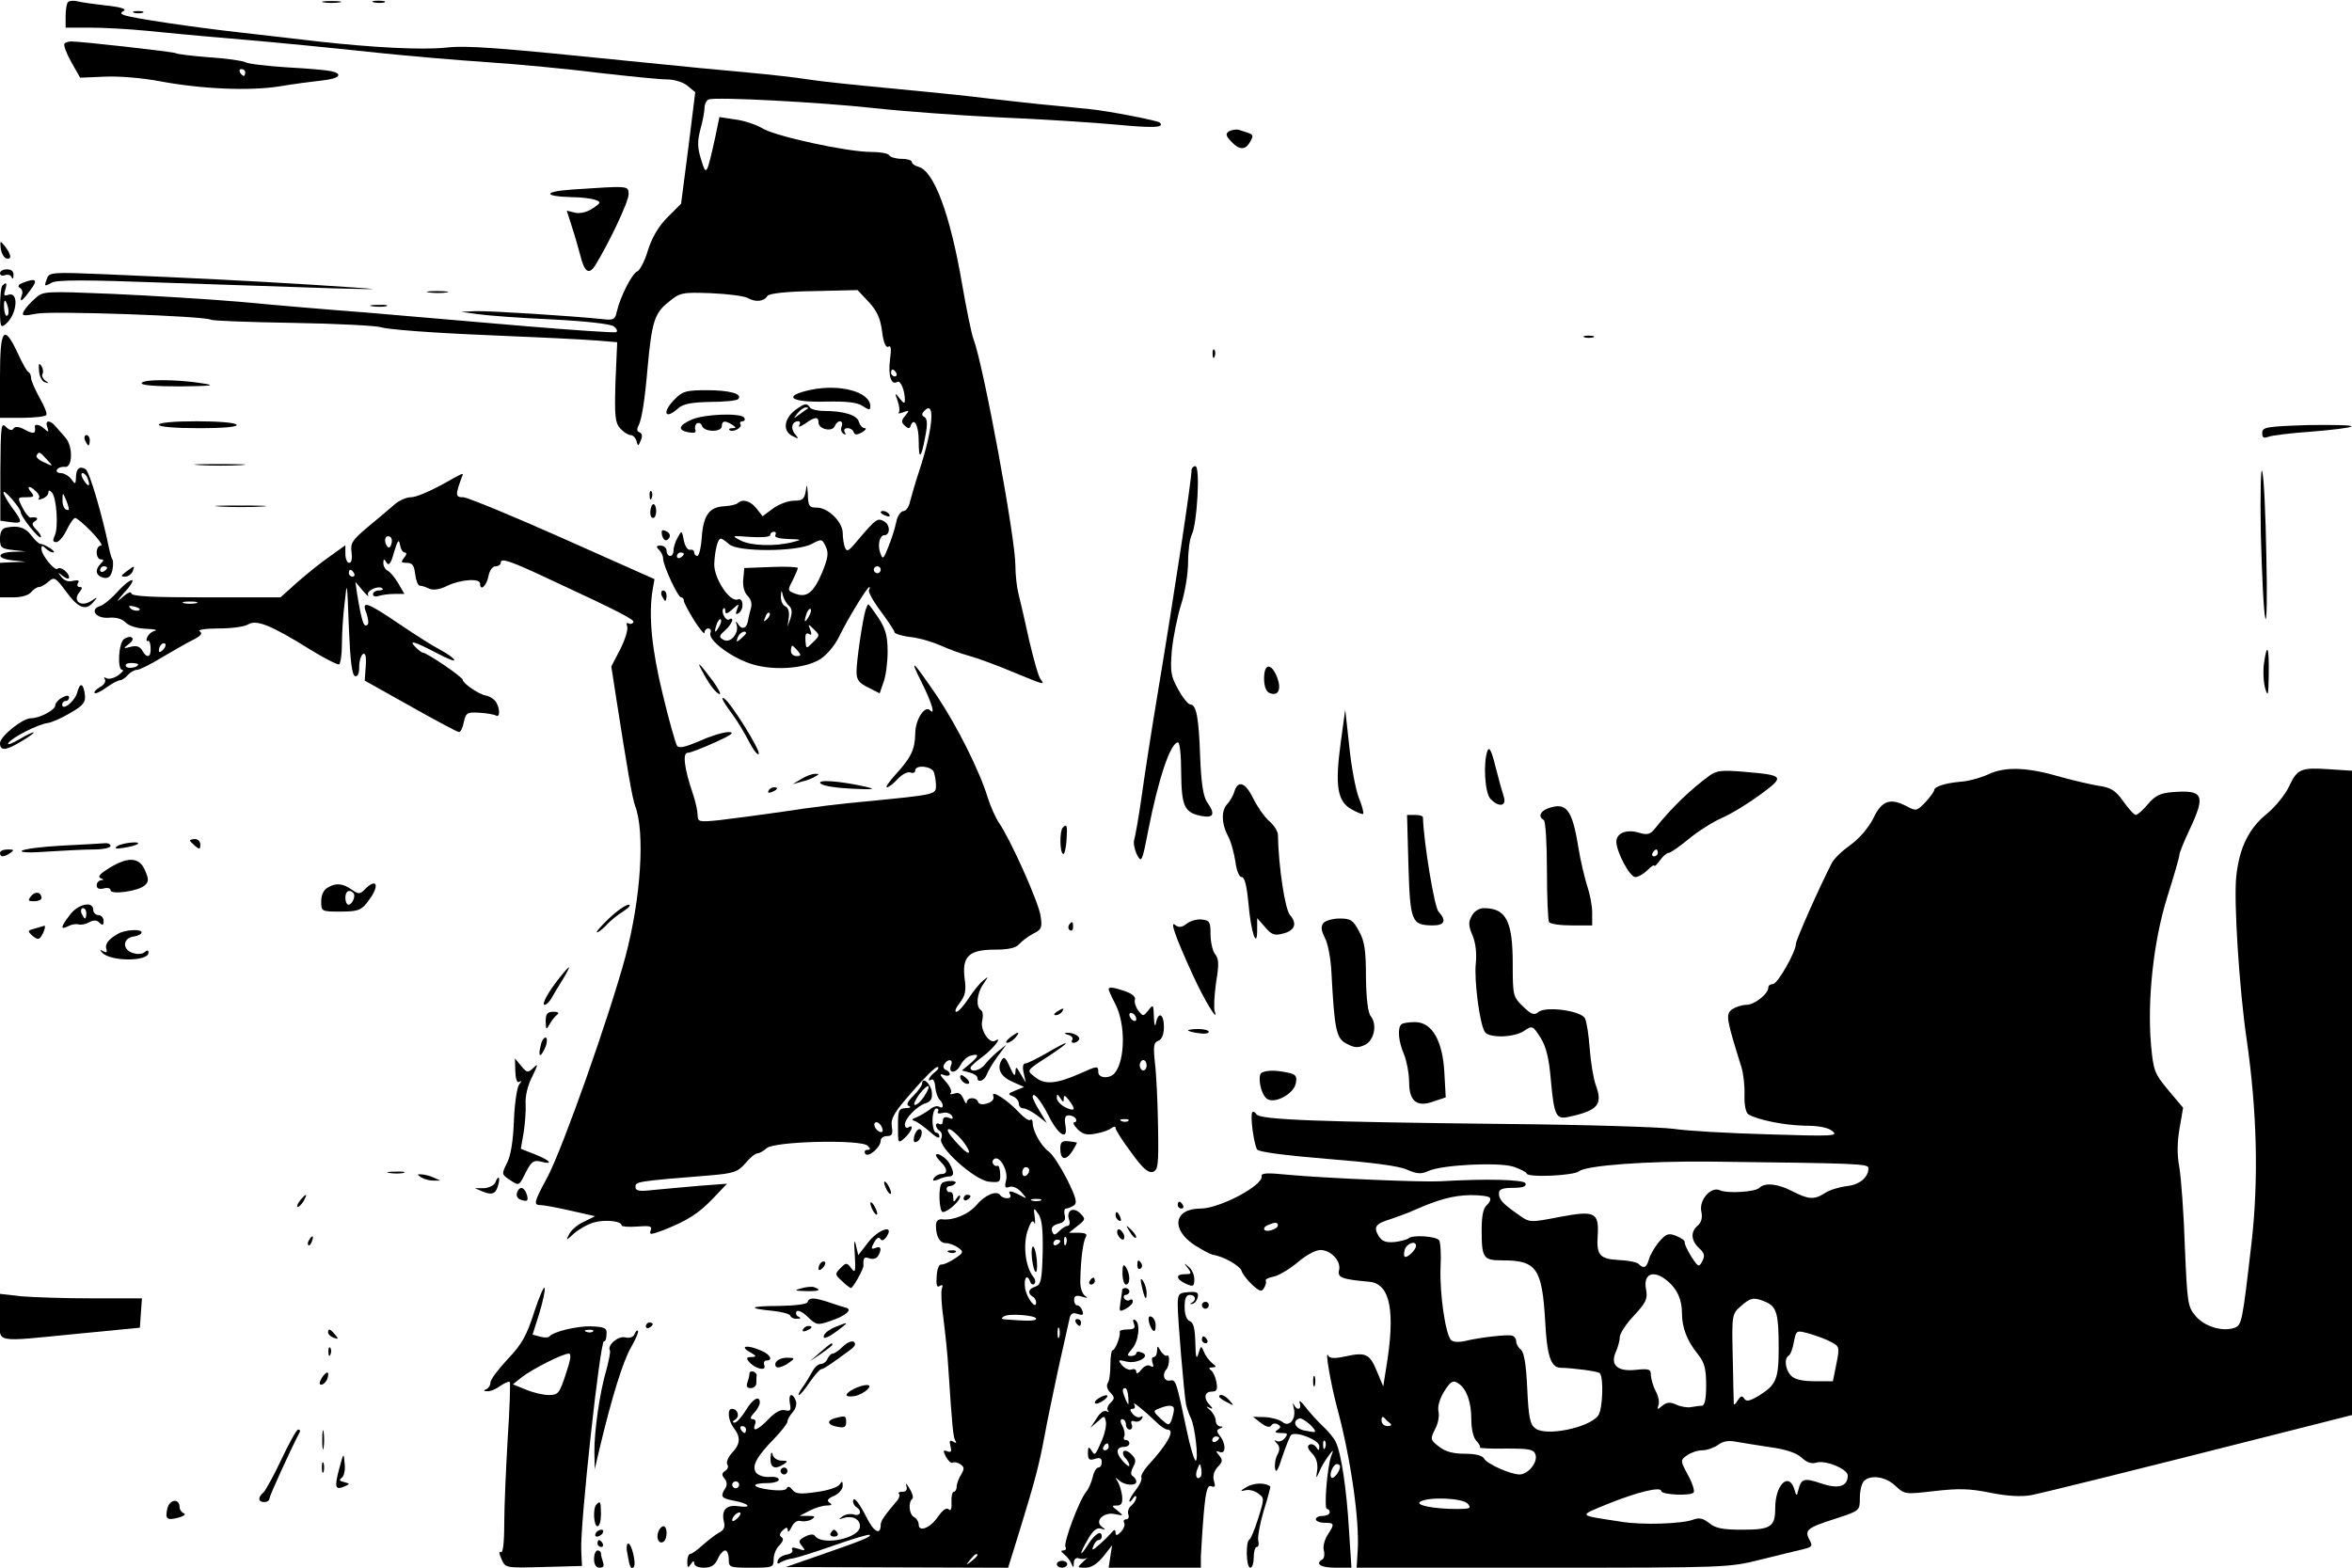<?xml version="1.0" standalone="no"?>
<!DOCTYPE svg PUBLIC "-//W3C//DTD SVG 20010904//EN"
 "http://www.w3.org/TR/2001/REC-SVG-20010904/DTD/svg10.dtd">
<svg version="1.0" xmlns="http://www.w3.org/2000/svg"
 width="681pt" height="454pt" viewBox="0 0 681 454"
 preserveAspectRatio="xMidYMid meet">

<g transform="translate(0,454) scale(0.1,-0.1)"
fill="#000000" stroke="none">
<path d="M197 4534 c-4 -4 -7 -22 -7 -41 l0 -33 70 0 c39 0 112 -4 163 -9 51
-5 153 -15 227 -21 175 -15 283 -26 455 -44 77 -8 214 -20 305 -26 91 -6 237
-20 324 -31 88 -10 176 -19 197 -19 21 0 47 -8 59 -18 l23 -19 -20 -161 -21
-162 -39 -39 c-26 -26 -45 -58 -57 -96 -9 -31 -24 -59 -31 -61 -15 -6 -49 -73
-59 -116 -5 -24 -10 -26 -43 -22 -87 9 -322 24 -364 23 l-44 -2 50 -7 c28 -4
123 -11 213 -15 98 -5 169 -13 179 -20 9 -7 12 -14 7 -17 -5 -2 -126 6 -269
18 -143 12 -348 30 -455 39 -107 8 -271 22 -365 31 -93 8 -260 18 -370 23
-195 8 -201 8 -223 -13 -13 -11 -28 -28 -33 -37 -7 -14 -3 -15 39 -7 46 8 486
-7 503 -18 5 -3 111 -7 236 -9 126 -2 242 -8 258 -13 17 -6 149 -16 295 -22
146 -6 292 -13 326 -16 l61 -5 -5 -115 c-3 -100 -1 -118 14 -135 9 -10 23 -19
30 -19 7 0 14 -8 17 -17 4 -16 5 -16 12 1 6 13 4 21 -3 24 -8 2 -9 9 -3 20 9
17 18 73 26 167 12 131 20 158 59 189 35 29 40 30 124 27 48 -2 96 -8 107 -14
23 -13 47 -10 57 6 4 7 54 13 134 14 l127 3 32 -34 c24 -26 34 -47 39 -86 4
-33 11 -48 18 -44 8 5 9 -6 5 -37 -6 -46 3 -76 21 -65 9 6 22 -24 22 -53 0
-11 -4 -9 -15 5 -14 18 -15 17 -6 -7 5 -15 7 -30 3 -34 -3 -3 2 -3 13 1 18 7
19 6 6 -10 -12 -14 -12 -19 -1 -29 10 -9 14 -9 17 1 10 25 23 -1 23 -45 0 -57
7 -52 19 13 7 35 6 51 -2 56 -9 5 -9 10 0 19 32 32 24 -55 -16 -176 -11 -33
-22 -72 -26 -87 -3 -16 -12 -28 -19 -28 -8 0 -18 -15 -21 -32 -4 -18 -14 -51
-23 -72 -14 -36 -16 -37 -23 -18 -9 23 -2 52 11 52 18 0 18 30 0 40 -20 11
-22 10 -88 -68 -17 -19 -21 -20 -26 -6 -3 8 -6 27 -6 40 0 32 -42 74 -75 74
-22 0 -25 4 -26 38 -2 30 -3 32 -6 10 -4 -23 -9 -28 -34 -28 -16 0 -44 -10
-60 -22 l-31 -23 -18 23 c-18 22 -40 28 -54 15 -4 -4 -21 -8 -38 -9 -44 -2
-61 -25 -66 -88 -2 -31 -8 -56 -13 -56 -5 0 -9 5 -9 10 0 6 -5 9 -12 8 -7 -2
-15 11 -18 27 -6 29 -6 30 -18 8 -7 -12 -12 -29 -12 -37 0 -9 -4 -16 -10 -16
-5 0 -10 7 -10 15 0 8 -8 15 -17 15 -13 0 -14 -3 -5 -12 7 -7 12 -18 12 -26 0
-20 43 -112 52 -112 5 0 8 -4 8 -10 0 -5 14 -31 30 -57 17 -26 30 -42 30 -35
0 7 5 12 11 12 6 0 9 -6 6 -13 -7 -20 54 -67 113 -88 63 -22 156 -17 203 11
20 12 43 39 57 67 25 52 81 143 87 143 2 0 2 -4 -1 -9 -3 -4 12 -32 34 -61 22
-30 40 -57 40 -61 0 -4 21 -11 48 -14 26 -3 65 -15 87 -25 22 -10 58 -23 80
-29 22 -6 78 -26 125 -46 95 -39 96 -40 83 -22 -6 6 -20 57 -33 112 -12 55
-26 116 -31 135 -5 19 -9 56 -9 82 0 80 -93 582 -121 655 -6 15 -21 89 -34
164 -34 198 -81 325 -126 336 -10 3 -19 9 -19 14 0 5 -13 9 -29 9 -17 0 -33 5
-36 10 -3 6 -27 10 -53 10 -69 0 -276 45 -314 68 -18 11 -54 23 -79 26 l-46 7
-12 -58 c-25 -112 -26 -114 -41 -65 -11 35 -11 53 -2 88 7 24 12 53 12 63 0
10 6 21 12 23 21 8 322 -8 478 -25 80 -9 244 -21 365 -27 121 -5 273 -15 338
-21 106 -10 140 -9 125 6 -6 6 -151 34 -203 39 -22 2 -71 7 -110 11 -38 3
-122 13 -185 20 -63 8 -194 21 -290 30 -96 9 -200 20 -230 25 -30 5 -109 14
-175 20 -66 6 -205 19 -310 30 -423 43 -502 49 -565 42 -68 -7 -207 0 -370 18
-52 6 -153 18 -225 26 -135 15 -309 41 -335 50 -11 4 -12 7 -1 13 8 5 -12 11
-51 15 -34 4 -72 9 -83 12 -11 3 -24 2 -28 -2z m2398 -1074 c3 -5 1 -10 -4
-10 -6 0 -11 5 -11 10 0 6 2 10 4 10 3 0 8 -4 11 -10z m-350 -470 c-4 -6 11
-10 37 -11 40 -1 41 -2 13 -9 -51 -13 -121 -11 -151 5 -27 14 -26 14 29 10 32
-2 57 0 57 5 0 6 5 10 11 10 5 0 7 -4 4 -10z m-134 -26 c25 -23 194 -22 238 0
30 16 31 16 42 -7 9 -19 6 -34 -11 -76 -25 -58 -44 -73 -78 -60 -22 8 -22 10
-7 38 8 17 15 33 15 36 0 3 -35 5 -77 3 l-78 -3 -3 -33 c-2 -20 3 -38 13 -48
10 -10 13 -24 9 -36 -3 -11 -7 -27 -8 -34 -3 -23 -17 -29 -27 -14 -9 13 -10
13 -6 0 7 -24 -18 -54 -38 -43 -14 8 -14 11 5 28 20 18 28 41 11 31 -10 -6
-25 24 -16 32 3 3 5 -1 5 -8 0 -9 6 -8 20 5 20 18 21 18 14 0 -5 -13 -4 -16 4
-11 17 10 15 47 -2 40 -23 -9 -69 61 -68 103 2 40 10 73 19 73 4 0 14 -7 24
-16z m-131 -28 c0 -3 -4 -8 -10 -11 -5 -3 -10 -1 -10 4 0 6 5 11 10 11 6 0 10
-2 10 -4z m570 -46 c0 -5 -4 -10 -10 -10 -5 0 -10 5 -10 10 0 6 5 10 10 10 6
0 10 -4 10 -10z m-265 -105 c8 -7 9 -18 4 -35 l-9 -25 4 27 c2 16 -2 29 -10
32 -8 3 -13 16 -13 28 1 20 2 21 6 3 3 -11 11 -24 18 -30z m56 -32 c-12 -20
-14 -14 -5 12 4 9 9 14 11 11 3 -2 0 -13 -6 -23z m-120 -6 c-10 -9 -11 -8 -5
6 3 10 9 15 12 12 3 -3 0 -11 -7 -18z m-140 -24 c-12 -20 -14 -14 -5 12 4 9 9
14 11 11 3 -2 0 -13 -6 -23z m273 -43 c-20 -20 -20 -20 -22 6 -1 17 2 23 10
18 8 -5 9 -1 4 12 -7 18 -6 18 11 1 17 -16 17 -18 -3 -37z m-194 26 c0 -2 -7
-9 -15 -16 -13 -11 -14 -10 -9 4 5 14 24 23 24 12z m150 -51 c10 -12 10 -15
-4 -15 -9 0 -16 7 -16 15 0 8 2 15 4 15 2 0 9 -7 16 -15z"/>
<path d="M938 4533 c12 -2 32 -2 45 0 12 2 2 4 -23 4 -25 0 -35 -2 -22 -4z"/>
<path d="M1083 4533 c9 -2 23 -2 30 0 6 3 -1 5 -18 5 -16 0 -22 -2 -12 -5z"/>
<path d="M388 4503 c6 -2 18 -2 25 0 6 3 1 5 -13 5 -14 0 -19 -2 -12 -5z"/>
<path d="M187 4414 c-4 -4 5 -28 19 -53 l26 -46 72 3 c40 2 110 -4 157 -13
122 -23 262 -29 349 -15 41 7 96 14 123 17 49 5 63 19 25 27 -13 3 -70 8 -128
11 -58 4 -112 10 -120 15 -8 4 -55 11 -104 14 -49 4 -93 9 -97 12 -6 4 -274
34 -303 34 -7 0 -16 -3 -19 -6z m523 -84 c0 -5 -2 -10 -4 -10 -3 0 -8 5 -11
10 -3 6 -1 10 4 10 6 0 11 -4 11 -10z"/>
<path d="M3559 4160 c-11 -7 -10 -13 5 -29 24 -26 42 -27 56 -1 11 21 12 20
-33 34 -8 2 -20 0 -28 -4z"/>
<path d="M1655 3991 c-84 -6 -82 -20 3 -22 26 0 55 -4 66 -8 17 -6 16 -9 -9
-25 -16 -11 -36 -15 -50 -12 l-24 6 15 -47 c9 -27 19 -63 24 -82 12 -49 25
-58 43 -30 40 64 97 185 97 206 0 26 2 25 -165 14z"/>
<path d="M2 3821 c2 -14 9 -26 15 -29 18 -5 16 10 -2 34 -15 18 -15 18 -13 -5z"/>
<path d="M0 3749 c0 -6 6 -9 14 -6 8 3 17 1 20 -6 2 -7 5 -4 5 6 1 11 -6 17
-19 17 -11 0 -20 -5 -20 -11z"/>
<path d="M137 3736 c-10 -26 -9 -27 12 -15 14 9 96 9 337 0 175 -6 391 -13
479 -16 159 -4 159 -4 -55 10 -214 13 -314 18 -611 31 -142 6 -156 5 -162 -10z"/>
<path d="M66 3721 c-13 -5 -16 -10 -8 -15 6 -3 9 -13 5 -21 -8 -24 1 -18 25
15 23 30 17 36 -22 21z"/>
<path d="M7 3713 c-4 -3 -7 -33 -7 -66 0 -53 2 -58 16 -46 34 28 40 97 7 85
-11 -4 -13 -1 -8 14 6 20 4 25 -8 13z m16 -63 c3 -11 2 -22 -2 -24 -4 -3 -8 6
-9 20 -2 29 4 31 11 4z"/>
<path d="M1243 3693 c15 -2 37 -2 50 0 12 2 0 4 -28 4 -27 0 -38 -2 -22 -4z"/>
<path d="M1078 3653 c12 -2 30 -2 40 0 9 3 -1 5 -23 4 -22 0 -30 -2 -17 -4z"/>
<path d="M0 3450 l0 -120 64 0 c36 0 67 4 70 8 3 5 -6 27 -20 51 -13 24 -24
49 -24 56 0 7 -3 15 -7 17 -5 2 -19 27 -32 56 -40 85 -51 70 -51 -68z"/>
<path d="M4588 3563 c6 -2 18 -2 25 0 6 3 1 5 -13 5 -14 0 -19 -2 -12 -5z"/>
<path d="M3511 3514 c0 -11 3 -14 6 -6 3 7 2 16 -1 19 -3 4 -6 -2 -5 -13z"/>
<path d="M113 3466 c1 -16 9 -31 17 -33 12 -4 13 -3 1 5 -7 5 -11 14 -8 19 3
5 2 15 -3 23 -7 11 -9 6 -7 -14z"/>
<path d="M410 3430 c0 -6 43 -9 113 -9 93 1 103 3 62 9 -73 12 -175 12 -175 0z"/>
<path d="M2347 3411 c-84 -18 -59 -37 46 -34 58 1 89 -2 105 -13 18 -12 22
-12 22 -1 0 42 -87 66 -173 48z"/>
<path d="M1955 3385 c-39 -38 -31 -63 8 -28 14 13 38 18 93 19 41 0 78 4 81 8
15 15 -24 26 -90 26 -59 0 -71 -3 -92 -25z"/>
<path d="M2302 3352 c-32 -25 -36 -59 -9 -74 20 -10 21 -10 9 5 -14 16 -9 37
9 37 6 0 7 -5 3 -12 -4 -6 3 -4 17 5 29 21 39 21 39 3 0 -19 40 -28 47 -10 3
8 10 14 15 14 6 0 8 -7 5 -15 -4 -8 -1 -17 5 -21 7 -4 8 -3 4 4 -4 7 -1 12 8
12 8 0 16 -5 18 -12 3 -8 9 -8 24 0 10 6 14 12 8 12 -7 0 -14 8 -17 18 -5 20
-44 32 -103 32 -18 0 -36 5 -39 10 -9 14 -16 12 -43 -8z m37 5 c-2 -1 -13 -9
-24 -17 -19 -14 -19 -14 -6 3 7 9 18 17 24 17 6 0 8 -1 6 -3z"/>
<path d="M2003 3325 c-39 -17 -42 -31 -9 -37 16 -3 23 -1 19 8 -2 6 0 15 5 18
6 3 12 0 15 -8 7 -18 57 -18 57 0 0 16 9 17 30 4 12 -8 12 -10 1 -10 -8 0 -12
-2 -9 -5 8 -9 38 6 32 16 -3 5 0 9 6 9 6 0 8 5 5 10 -9 15 -115 11 -152 -5z"/>
<path d="M1 3176 l0 -144 29 -4 c36 -5 37 -1 5 42 -14 19 -25 39 -25 44 0 12
49 -45 50 -57 0 -13 52 -78 58 -73 2 3 -3 13 -13 22 -13 14 -14 19 -3 25 12 8
4 13 -14 10 -4 0 -15 13 -23 29 -15 30 -15 30 11 30 22 0 25 2 14 15 -16 19
-3 20 15 1 8 -7 11 -17 7 -20 -3 -4 1 -4 11 0 9 3 17 11 17 17 0 8 3 8 10 1
14 -14 20 -104 8 -126 -6 -13 -5 -18 5 -18 7 0 21 16 30 35 9 19 20 35 25 35
4 0 26 -18 47 -40 21 -22 34 -40 27 -40 -7 0 -12 -9 -12 -20 0 -11 5 -20 12
-20 9 0 9 -3 0 -12 -18 -18 -15 -35 7 -41 14 -3 21 2 26 20 3 13 3 27 1 32 -3
4 -7 18 -10 32 -19 94 -57 224 -68 230 -17 11 -28 2 -28 -24 -1 -20 -2 -21
-14 -4 -7 9 -21 17 -30 17 -10 0 -14 5 -11 10 4 6 14 9 23 8 22 -4 24 59 2 84
-8 9 -21 24 -28 32 -17 21 -33 20 -25 -1 5 -15 3 -16 -8 -5 -14 13 -30 16 -28
5 3 -19 -3 -21 -28 -8 -18 10 -29 11 -34 4 -4 -7 -12 -5 -22 5 -14 14 -15 2
-16 -128z m135 33 c19 -21 19 -21 -8 -8 -15 6 -25 16 -22 20 7 12 8 12 30 -12z
m118 -55 c9 -24 2 -26 -12 -4 -7 11 -8 20 -3 20 5 0 12 -7 15 -16z m-55 -87
c1 -5 -3 -5 -9 -2 -5 3 -10 16 -9 28 0 21 1 21 9 2 5 -11 9 -24 9 -28z m111
-171 c0 -3 -4 -8 -10 -11 -5 -3 -10 -1 -10 4 0 6 5 11 10 11 6 0 10 -2 10 -4z"/>
<path d="M460 3310 c0 -6 45 -10 116 -10 74 0 113 4 109 10 -4 6 -53 10 -116
10 -66 0 -109 -4 -109 -10z"/>
<path d="M6550 3286 c0 -13 4 -16 18 -11 9 4 66 11 125 15 60 5 112 11 115 15
4 4 -53 5 -125 4 -122 -4 -133 -6 -133 -23z"/>
<path d="M246 3265 c4 -8 8 -15 10 -15 2 0 4 7 4 15 0 8 -4 15 -10 15 -5 0 -7
-7 -4 -15z"/>
<path d="M578 3193 c34 -2 88 -2 120 0 31 2 3 3 -63 3 -66 0 -92 -1 -57 -3z"/>
<path d="M6546 2995 c3 -115 8 -226 13 -245 4 -19 6 61 3 180 -2 118 -7 229
-12 245 -4 17 -6 -64 -4 -180z"/>
<path d="M3450 3178 c-1 -34 -47 -340 -100 -658 -17 -102 -37 -232 -45 -290
-8 -57 -18 -112 -21 -122 -3 -9 1 -29 8 -43 13 -25 15 -21 32 67 30 153 65
258 87 258 5 0 9 -39 9 -87 1 -98 9 -116 58 -126 36 -7 42 5 17 40 -11 16 -17
55 -20 130 -4 116 -11 153 -29 153 -6 0 -22 20 -35 44 -21 38 -23 51 -18 113
4 39 16 98 27 133 11 34 20 89 20 122 0 33 5 68 10 78 16 29 26 200 11 200 -6
0 -11 -6 -11 -12z"/>
<path d="M1275 3134 c-33 -18 -71 -34 -85 -34 -14 0 -36 -10 -50 -23 -14 -12
-48 -41 -76 -64 -44 -37 -50 -46 -46 -73 2 -18 0 -30 -7 -30 -6 0 -11 12 -11
26 l0 25 -46 -33 c-26 -18 -68 -52 -94 -75 l-48 -43 -216 0 c-159 0 -216 3
-216 12 0 6 -12 1 -27 -13 -18 -15 -16 -11 6 14 19 20 29 37 23 37 -7 0 -26
-16 -43 -35 -17 -19 -39 -37 -49 -40 -32 -10 -12 -37 25 -34 20 2 39 -3 49
-14 10 -10 34 -17 59 -18 23 -1 35 -3 25 -6 -9 -2 -19 -11 -22 -19 -3 -8 -2
-13 2 -10 4 2 8 -7 8 -20 2 -28 -11 -32 -24 -8 -7 12 -17 15 -33 11 -22 -6
-23 -5 -6 8 21 15 9 28 -13 15 -17 -10 -21 -90 -6 -90 6 0 0 -7 -12 -16 -12
-8 -27 -12 -34 -8 -7 4 -8 3 -4 -4 3 -6 -3 -16 -15 -22 -11 -7 -18 -14 -15
-17 2 -3 18 4 34 16 17 12 34 21 40 21 5 0 15 7 22 15 7 8 19 15 26 15 8 0 42
17 76 38 35 20 75 44 91 51 20 11 24 17 15 23 -7 4 17 8 55 8 37 0 76 5 86 12
24 14 65 -2 179 -73 42 -26 80 -45 84 -43 4 3 8 29 8 57 0 29 3 84 8 122 7 66
7 62 12 -69 4 -99 9 -141 18 -144 8 -2 12 7 12 27 0 16 5 33 11 37 7 4 10 -7
8 -35 l-3 -42 132 -74 c73 -41 136 -75 141 -75 5 0 11 13 14 29 6 27 10 29 44
27 21 -1 43 -5 49 -8 14 -9 11 29 -4 44 -7 7 -18 13 -26 14 -19 3 -66 35 -66
45 0 8 -104 79 -116 79 -3 0 -12 7 -20 15 -23 23 -5 18 60 -16 32 -17 55 -26
51 -20 -3 7 -22 19 -40 29 -18 9 -72 43 -119 75 -96 65 -110 69 -95 31 5 -15
7 -29 4 -32 -11 -12 -17 4 -31 88 l-5 35 21 -25 c12 -14 19 -20 16 -13 -7 12
31 29 41 19 4 -3 -1 -6 -10 -6 -9 0 -17 -5 -17 -11 0 -6 7 -8 16 -5 9 3 29 6
45 6 l30 0 -18 31 c-10 17 -24 33 -30 36 -7 3 -13 13 -13 22 0 13 2 14 9 2 7
-11 13 -3 22 30 10 34 14 39 17 22 2 -13 8 -23 14 -23 6 0 6 -6 -2 -15 -10
-13 -9 -15 8 -15 16 0 21 -7 24 -32 2 -18 8 -33 13 -34 6 0 18 -4 28 -9 12 -5
32 -2 53 9 38 18 94 22 94 6 0 -23 18 -8 24 20 3 18 12 30 21 30 8 0 15 5 15
11 0 14 27 5 140 -48 209 -97 248 -118 244 -125 -3 -5 -10 -6 -15 -3 -5 3 -6
-1 -3 -9 3 -9 -6 -38 -20 -66 l-26 -50 15 -97 c31 -199 46 -286 54 -307 29
-76 17 -266 -28 -436 -47 -174 -181 -554 -226 -639 -40 -74 -41 -81 -19 -81 8
0 47 -7 86 -16 l71 -16 -32 -16 c-18 -8 -37 -24 -43 -36 -10 -20 -10 -20 14 2
14 12 40 27 58 32 33 9 80 4 80 -9 0 -3 20 -5 45 -3 37 3 44 1 39 -11 -5 -14
0 -13 38 1 70 28 101 48 143 92 l40 42 -80 -6 c-44 -4 -104 -9 -132 -12 -43
-5 -53 -3 -53 9 0 15 3 16 214 33 71 6 82 10 104 35 13 16 29 29 35 29 6 0 18
7 27 15 22 20 273 26 292 7 9 -9 9 -12 -1 -12 -7 0 -9 -5 -6 -11 8 -13 45 18
45 38 0 7 8 13 18 13 15 0 18 6 14 28 -3 24 7 41 59 100 34 40 67 72 73 72 6
0 3 -7 -6 -14 -18 -13 -26 -32 -10 -22 4 2 9 -7 10 -22 1 -14 7 -31 12 -36 13
-13 13 -29 -1 -21 -5 4 -18 0 -27 -8 -9 -7 -26 -17 -37 -22 -16 -6 -17 -8 -5
-12 8 -3 27 -17 43 -31 15 -14 27 -20 27 -14 0 7 -4 12 -10 12 -5 0 -10 16
-10 35 0 19 5 35 11 35 5 0 8 -4 5 -9 -4 -5 2 -7 13 -4 10 3 22 -1 27 -8 5 -9
2 -11 -9 -6 -11 4 -17 1 -17 -9 0 -8 -4 -12 -10 -9 -5 3 -10 2 -10 -4 0 -5 5
-13 11 -16 6 -4 8 -14 4 -23 -9 -24 96 -119 138 -124 31 -3 34 -2 33 23 -1 15
-4 25 -8 23 -4 -2 -9 0 -12 5 -4 5 -2 12 3 15 16 10 41 -35 34 -62 -5 -20 -3
-24 10 -19 9 3 23 -3 34 -15 18 -21 18 -21 -4 -9 -27 14 -36 14 -28 1 3 -6 -1
-10 -9 -10 -8 0 -17 4 -20 9 -10 15 -45 0 -69 -29 -23 -27 -67 -45 -99 -41
-12 1 -18 -5 -18 -18 0 -32 11 -51 29 -51 10 0 25 -6 35 -13 17 -12 16 -15
-10 -32 -16 -11 -34 -18 -39 -17 -6 1 -12 -14 -13 -34 -2 -26 1 -34 9 -28 8 5
10 2 6 -8 -3 -9 -1 -49 5 -89 5 -41 12 -105 14 -144 11 -169 14 -197 20 -207
5 -7 2 -8 -6 -3 -10 6 -12 3 -8 -13 4 -15 2 -19 -9 -15 -13 5 -13 2 -4 -16 7
-12 15 -19 19 -17 5 3 14 1 22 -4 12 -8 13 -13 3 -30 -7 -11 -13 -27 -13 -35
0 -8 -4 -15 -8 -15 -5 0 -8 -14 -7 -30 1 -20 -2 -27 -8 -21 -6 6 -17 -1 -31
-21 -22 -33 -56 -46 -56 -23 0 8 -6 18 -14 22 -14 8 -17 43 -4 53 3 3 0 16 -9
30 -8 14 -12 17 -9 8 4 -12 0 -18 -11 -18 -9 0 -14 -3 -10 -6 3 -3 1 -11 -4
-18 -41 -48 -49 -61 -49 -72 0 -31 -20 -21 -41 22 -23 45 -39 64 -39 45 0 -5
5 -13 10 -16 17 -10 11 -27 -7 -21 -10 3 -25 1 -33 -5 -13 -9 -12 -10 2 -5 26
8 48 -3 48 -24 0 -35 -111 -58 -131 -27 -4 5 -15 4 -28 -3 -19 -10 -20 -14 -9
-27 11 -14 10 -15 -11 -8 -15 5 -21 4 -17 -3 3 -6 -4 -12 -16 -14 -12 -2 -23
-9 -26 -17 -3 -10 0 -11 9 -5 8 5 24 10 35 11 12 2 66 19 120 38 54 19 100 33
102 30 6 -5 -21 -16 -148 -60 l-95 -33 322 -1 322 -1 35 113 c44 143 55 186
71 272 7 39 25 124 39 190 15 66 29 130 32 143 3 18 9 22 24 17 15 -5 18 -3
14 9 -3 9 -10 16 -15 16 -5 0 -9 7 -9 16 0 11 6 14 23 9 16 -5 18 -4 8 3 -8 6
-14 25 -13 44 1 61 8 113 16 126 5 8 -1 12 -21 12 l-28 0 25 20 c23 18 24 20
8 36 -20 20 -41 9 -33 -17 4 -10 2 -19 -4 -19 -5 0 -16 -7 -24 -15 -13 -13
-16 -13 -21 0 -3 10 3 17 18 21 17 4 22 11 19 25 -3 10 -1 19 3 19 5 0 15 4
23 9 11 7 7 22 -19 75 -19 37 -42 73 -53 81 -22 15 -47 60 -47 83 0 8 -3 12
-7 9 -3 -4 -18 6 -32 21 -34 37 -83 68 -75 48 3 -9 -3 -17 -17 -21 -14 -5 -25
-3 -27 4 -5 15 -32 14 -33 -1 0 -7 -4 -3 -9 9 -7 16 -14 21 -27 16 -10 -3 -15
-2 -10 2 4 5 -3 20 -15 33 -18 20 -19 24 -5 19 9 -4 17 -2 17 2 0 5 -5 11 -12
13 -6 2 -8 10 -4 16 10 17 27 15 20 -2 -10 -25 13 -26 26 -2 7 14 21 27 31 29
25 7 24 -1 -3 -24 l-23 -19 23 -6 c12 -3 22 -10 22 -15 0 -16 20 -9 27 9 3 9
17 33 31 52 l26 35 -25 -20 c-13 -11 -30 -28 -37 -37 -13 -18 -42 -25 -42 -10
0 4 16 18 35 32 29 21 61 61 36 46 -16 -10 -44 32 -37 58 3 14 2 28 -4 31 -15
10 -12 48 7 75 16 24 16 24 -1 10 -10 -8 -29 -32 -42 -52 -14 -21 -29 -38 -35
-38 -6 0 -1 12 10 26 16 21 19 35 14 70 -8 64 12 84 87 84 40 0 62 5 71 16 7
8 25 22 40 30 25 12 27 18 22 51 -5 39 -87 222 -121 271 -10 15 -24 47 -32 72
-23 76 -88 206 -146 293 -73 107 -83 116 -45 40 29 -58 40 -96 24 -80 -15 16
-43 -27 -43 -67 -1 -47 -12 -70 -58 -120 -18 -20 -29 -36 -24 -36 5 0 19 11
31 24 13 14 29 22 37 19 8 -3 14 0 14 6 0 17 47 13 54 -5 3 -9 6 -26 6 -39 0
-26 0 -26 -205 -46 -60 -5 -166 -18 -235 -29 -69 -10 -153 -21 -187 -25 -59
-6 -63 -5 -63 14 0 11 -6 40 -14 63 -25 73 -30 118 -15 118 8 0 43 14 79 30
49 22 59 30 39 30 -15 0 -53 -12 -84 -26 -42 -18 -60 -22 -65 -13 -4 6 -23 73
-41 148 -32 131 -42 230 -29 305 l5 29 -265 118 c-146 65 -275 118 -288 119
-24 0 -24 6 -5 58 6 15 10 16 -62 -24z m-142 -170 c-4 -12 -8 -13 -14 -3 -9
15 -2 32 11 24 5 -3 6 -13 3 -21z m-108 -84 c3 -5 1 -10 -4 -10 -6 0 -11 5
-11 10 0 6 2 10 4 10 3 0 8 -4 11 -10z m-457 -87 c-10 -2 -26 -2 -35 0 -10 3
-2 5 17 5 19 0 27 -2 18 -5z m-167 -21 c-7 -2 -18 1 -23 6 -8 8 -4 9 13 5 13
-4 18 -8 10 -11z m71 -114 c-7 -7 -12 -8 -12 -2 0 14 12 26 19 19 2 -3 -1 -11
-7 -17z m-72 -42 c0 -9 -30 -14 -35 -6 -4 6 3 10 14 10 12 0 21 -2 21 -4z
m2154 -1342 c4 -10 1 -14 -6 -12 -15 5 -23 28 -10 28 5 0 13 -7 16 -16z m231
-35 c28 -35 28 -52 -2 -22 -33 34 -46 53 -35 53 6 0 22 -14 37 -31z m195 -88
c0 -6 -4 -13 -10 -16 -5 -3 -10 1 -10 9 0 9 5 16 10 16 6 0 10 -4 10 -9z m33
-88 c-7 -2 -19 -2 -25 0 -7 3 -2 5 12 5 14 0 19 -2 13 -5z m6 -150 c-2 -80 -5
-94 -21 -99 -20 -6 -24 -19 -8 -29 6 -3 10 -11 10 -17 0 -23 -28 14 -32 42 -4
30 6 42 15 18 2 -7 8 -10 12 -6 4 4 3 13 -3 20 -22 28 -30 86 -18 130 9 27 15
37 20 28 3 -8 4 -2 2 15 -4 28 -3 29 10 10 11 -15 14 -44 13 -112z m68 25 c-3
-8 -6 -5 -6 6 -1 11 2 17 5 13 3 -3 4 -12 1 -19z m-17 8 c0 -3 -4 -8 -10 -11
-5 -3 -10 -1 -10 4 0 6 5 11 10 11 6 0 10 -2 10 -4z m-70 -225 c0 -7 -24 -7
-90 -2 -11 1 -12 3 -3 9 15 9 93 3 93 -7z m67 -53 c-3 -7 -5 -2 -5 12 0 14 2
19 5 13 2 -7 2 -19 0 -25z m-237 -632 c0 -2 -8 -10 -17 -17 -16 -13 -17 -12
-4 4 13 16 21 21 21 13z"/>
<path d="M2988 895 c6 -49 18 -52 14 -4 -2 21 -7 39 -11 39 -4 0 -5 -16 -3
-35z"/>
<path d="M1881 3104 c0 -11 3 -14 6 -6 3 7 2 16 -1 19 -3 4 -6 -2 -5 -13z"/>
<path d="M638 3073 c34 -2 88 -2 120 0 31 2 3 3 -63 3 -66 0 -92 -1 -57 -3z"/>
<path d="M1883 3060 c-1 -11 2 -20 8 -20 5 0 9 9 9 20 0 11 -4 20 -8 20 -4 0
-8 -9 -9 -20z"/>
<path d="M2550 3056 c0 -2 7 -7 16 -10 8 -3 12 -2 9 4 -6 10 -25 14 -25 6z"/>
<path d="M18 3012 c-12 -2 -18 -13 -18 -32 0 -26 4 -29 38 -33 l37 -4 -37 -1
c-49 -2 -49 -20 0 -25 l37 -4 -37 -1 -38 -2 0 -50 0 -50 39 0 c22 0 44 6 51
15 7 8 17 15 23 15 6 0 18 7 28 16 16 14 20 12 51 -30 35 -48 57 -56 79 -29
13 15 12 15 -8 2 -29 -18 -54 1 -33 26 9 11 9 15 1 15 -7 0 -9 5 -5 12 5 7 0
9 -14 6 -13 -4 -26 0 -34 11 -12 14 -11 15 5 2 9 -7 17 -9 17 -3 0 13 -25 33
-33 25 -8 -8 -46 38 -47 57 0 11 3 11 12 2 7 -7 17 -12 22 -12 12 1 -24 24
-37 25 -5 0 -16 11 -26 24 -18 24 -39 30 -73 23z"/>
<path d="M1917 2989 c3 -10 9 -16 14 -13 13 8 11 21 -5 27 -10 4 -12 0 -9 -14z"/>
<path d="M366 2885 c-16 -12 -17 -15 -4 -15 9 0 18 7 22 15 7 18 6 18 -18 0z"/>
<path d="M1916 2815 c4 -8 8 -15 10 -15 2 0 4 7 4 15 0 8 -4 15 -10 15 -5 0
-7 -7 -4 -15z"/>
<path d="M2506 2773 c-9 -31 -26 -147 -26 -178 0 -24 7 -33 34 -46 l33 -17 11
32 c7 18 12 58 12 89 0 45 -6 66 -26 97 -15 22 -28 40 -30 40 -1 0 -5 -8 -8
-17z"/>
<path d="M6555 2618 c-3 -24 -1 -56 4 -73 8 -25 9 -18 10 43 1 81 -5 93 -14
30z"/>
<path d="M2034 2595 c19 -37 41 -65 50 -65 4 0 -5 17 -20 38 -40 53 -49 61
-30 27z"/>
<path d="M3660 2575 c0 -23 6 -38 16 -42 25 -10 35 10 22 45 -17 43 -38 42
-38 -3z"/>
<path d="M224 2536 c-6 -26 -44 -57 -44 -36 0 5 5 10 10 10 6 0 10 5 10 10 0
7 -6 7 -20 0 -11 -6 -20 -16 -20 -23 0 -13 -45 -37 -70 -37 -25 0 -89 -52 -90
-72 0 -24 18 -22 65 7 50 30 40 33 -11 3 -21 -12 -34 -17 -30 -10 10 16 85 54
113 58 11 1 41 14 66 29 37 21 45 31 43 51 -4 35 -14 40 -22 10z"/>
<path d="M2095 2509 c4 -8 18 -27 30 -44 12 -16 32 -50 45 -75 13 -25 25 -39
27 -33 4 12 -81 148 -100 160 -6 4 -7 1 -2 -8z"/>
<path d="M3882 2390 c-17 -125 -10 -170 30 -193 17 -10 33 -16 35 -14 2 3 -3
23 -12 45 -9 22 -22 88 -28 148 l-12 109 -13 -95z"/>
<path d="M4307 2366 c-13 -34 -8 -124 9 -140 24 -25 47 -21 38 7 -4 12 -15 51
-24 87 -11 45 -18 59 -23 46z"/>
<path d="M5758 2298 c-24 -11 -61 -21 -83 -22 -43 -4 -75 -14 -75 -25 0 -3
-11 -19 -25 -34 -25 -26 -27 -27 -56 -11 -47 24 -71 15 -95 -36 -14 -27 -39
-57 -65 -76 -24 -17 -50 -41 -56 -55 -35 -68 -103 -221 -103 -232 0 -23 -53
-117 -67 -117 -7 0 -13 -4 -13 -10 0 -18 -40 -50 -63 -50 -13 0 -31 -6 -42
-13 -19 -15 -17 -26 27 -167 6 -19 10 -56 9 -82 -1 -28 4 -50 11 -55 26 -16
105 -32 164 -33 39 0 67 -5 80 -16 17 -14 1 -15 -186 -9 -113 3 -236 10 -275
16 -38 5 -257 12 -485 14 -541 6 -712 12 -722 28 -4 6 -9 9 -12 6 -7 -7 4 -92
14 -108 4 -7 80 -17 201 -27 127 -10 207 -20 232 -31 30 -13 42 -14 63 -4 41
18 204 26 247 12 20 -7 37 -16 37 -19 0 -13 136 -7 152 6 21 17 197 30 383 28
427 -5 455 -6 455 -19 0 -27 -27 -49 -64 -52 -21 -3 -49 -11 -62 -20 -31 -20
-47 -19 -94 5 -42 22 -80 26 -96 10 -12 -12 -93 -17 -114 -7 -26 12 -61 -28
-54 -61 4 -19 0 -32 -10 -41 -22 -18 -20 -44 4 -66 15 -14 17 -22 9 -37 -10
-19 -12 -18 -32 13 -12 19 -20 37 -19 42 1 4 -10 12 -25 18 -23 9 -29 6 -50
-18 -12 -15 -26 -38 -29 -51 -7 -24 -15 -27 -30 -12 -5 5 -31 10 -57 11 -55 3
-65 14 -61 71 4 67 -8 73 -109 54 -88 -17 -88 -17 -120 6 -46 32 -57 44 -57
62 0 12 10 16 41 16 28 0 39 4 36 13 -4 11 -113 14 -247 6 -54 -3 -335 9 -442
19 -59 6 -77 5 -75 -4 5 -27 -122 -94 -177 -94 -77 0 -87 -60 -17 -106 22 -14
45 -26 53 -28 30 -4 79 -32 83 -47 3 -9 17 -27 31 -40 21 -19 27 -21 34 -9 5
8 7 17 5 21 -3 4 8 9 23 12 15 3 46 22 69 41 23 20 52 36 66 36 31 0 61 -33
54 -59 -5 -21 9 -26 88 -33 61 -6 76 -86 48 -253 l-8 -50 -18 43 c-21 51 -32
57 -91 44 -32 -7 -47 -6 -50 2 -11 22 7 -81 25 -149 40 -147 66 -330 60 -417
l-3 -48 539 0 c532 0 539 0 633 24 52 13 107 26 123 30 24 6 26 9 16 27 -15
28 -6 35 76 61 70 23 70 23 70 60 0 20 5 42 12 49 19 19 63 13 91 -14 27 -25
28 -25 114 -15 70 8 102 7 161 -5 50 -10 88 -12 118 -7 39 8 279 67 767 191
l162 41 0 933 0 933 -62 4 c-86 6 -96 2 -120 -49 -11 -24 -41 -61 -66 -81 -52
-43 -78 -98 -87 -179 -8 -71 9 -331 30 -473 30 -208 35 -407 14 -590 -27 -234
-28 -238 -51 -246 -35 -11 -86 5 -111 35 -23 27 -24 39 -31 202 -3 96 -11 199
-16 229 -7 37 -6 74 1 114 l10 58 -43 51 c-40 48 -43 56 -50 132 -11 129 7
299 47 427 19 60 35 115 35 121 0 7 14 41 30 75 47 100 40 115 -50 108 -35 -3
-50 -10 -71 -35 -14 -17 -30 -31 -35 -31 -5 0 -21 18 -36 39 -22 31 -35 40
-70 45 -24 4 -72 15 -108 25 -98 29 -162 32 -212 9z m-1444 -1227 c3 -5 -1
-14 -9 -21 -10 -8 -15 -31 -15 -70 0 -84 4 -90 61 -90 98 0 114 -23 123 -177
5 -98 16 -133 44 -134 40 -1 105 -10 113 -15 13 -8 10 -107 -4 -124 -27 -35
-150 -60 -181 -37 -16 11 -20 31 -24 115 -3 69 -9 105 -18 113 -8 6 -14 17
-14 24 0 8 -5 15 -12 17 -12 4 -94 -5 -138 -16 -14 -3 -30 -3 -37 2 -17 11
-35 134 -32 212 2 36 0 71 -4 78 -8 12 -79 17 -90 5 -4 -3 -22 -8 -40 -10 -24
-2 -35 2 -45 17 -16 27 -10 36 36 50 20 7 51 18 68 26 68 30 111 42 161 43 28
0 54 -3 57 -8z m-614 -80 c0 -5 -9 -11 -20 -14 -22 -6 -28 8 -7 16 19 8 27 8
27 -2z m400 -59 c0 -10 -21 -32 -31 -32 -4 0 -5 9 -2 20 5 19 33 29 33 12z
m726 -100 c30 -24 44 -55 44 -96 0 -41 15 -80 47 -119 18 -23 23 -41 23 -88 0
-40 -4 -59 -12 -60 -7 0 -21 -2 -32 -4 -10 -2 -29 1 -42 7 -18 8 -27 8 -41 -3
-14 -12 -16 -12 -11 2 3 8 0 26 -8 40 -7 13 -13 34 -14 45 0 19 -4 21 -43 17
-54 -6 -76 14 -58 53 6 14 11 33 11 42 0 10 18 38 41 62 35 38 40 48 35 76 -9
45 21 58 60 26z m288 -63 c30 -14 36 -34 36 -132 0 -91 -7 -107 -56 -138 -28
-17 -38 -19 -44 -9 -6 9 -10 8 -19 -6 -6 -11 -11 -14 -11 -9 0 6 -2 66 -3 135
-3 122 -2 125 23 147 29 26 39 27 74 12z m187 -115 c25 -13 26 -15 16 -64
l-10 -50 -53 0 c-34 0 -58 5 -68 16 -17 17 -21 50 -7 58 5 3 12 21 15 40 7 34
7 34 44 24 20 -6 49 -16 63 -24z m-1076 -122 c22 -16 35 -54 35 -101 0 -30 6
-55 15 -64 8 -8 12 -17 10 -19 -2 -2 32 -4 75 -3 69 0 81 -2 86 -18 7 -22 -22
-57 -46 -57 -26 0 -94 30 -103 46 -5 9 -25 14 -56 14 -34 0 -56 6 -75 21 -25
19 -25 22 -11 50 9 16 13 39 10 51 -3 14 3 36 15 56 20 33 28 37 45 24z m-200
-114 c6 -4 2 -8 -7 -8 -10 0 -18 7 -18 17 0 9 3 12 8 7 4 -5 12 -12 17 -16z
m1100 -69 c46 -6 77 -17 91 -30 15 -14 29 -19 42 -15 26 9 92 -18 92 -37 0
-32 -27 -40 -77 -23 -49 17 -58 14 -66 -19 -5 -19 -5 -19 -12 3 -16 50 -55 12
-55 -55 0 -55 -13 -63 -96 -63 -55 0 -77 4 -95 19 -18 14 -29 17 -47 10 -32
-12 -147 -16 -207 -6 -130 20 -126 16 -39 52 84 34 154 51 154 37 0 -11 87
-15 94 -4 3 5 -4 28 -17 51 -22 41 -22 42 -3 56 11 8 31 15 45 15 14 0 35 8
46 16 13 10 30 13 50 9 17 -3 61 -10 100 -16z m-875 -164 c11 -13 6 -15 -31
-15 -67 0 -123 11 -107 21 23 15 124 11 138 -6z"/>
<path d="M4950 2294 c-55 -40 -110 -93 -157 -152 -15 -19 -23 -21 -49 -13 -36
10 -64 -2 -64 -27 1 -31 39 -102 55 -102 8 0 24 9 35 20 11 11 20 17 20 13 0
-4 7 3 16 15 8 12 20 22 25 22 6 0 31 18 57 39 26 22 70 50 97 62 28 12 78 43
112 68 72 53 70 56 -49 66 -61 5 -77 4 -98 -11z m-150 -224 c0 -5 -5 -10 -11
-10 -5 0 -7 5 -4 10 3 6 8 10 11 10 2 0 4 -4 4 -10z"/>
<path d="M2320 2284 l-25 -15 25 7 c14 3 32 10 40 15 13 7 13 8 0 8 -8 0 -26
-6 -40 -15z"/>
<path d="M2376 2271 c6 -7 46 -13 90 -15 65 -3 72 -2 39 6 -77 17 -141 21
-129 9z"/>
<path d="M3574 2248 c-3 -12 -13 -28 -20 -36 -18 -18 -18 -56 1 -92 9 -16 18
-50 22 -75 3 -26 11 -45 18 -45 9 0 15 -26 20 -78 7 -83 25 -134 25 -74 l0 33
23 -26 c18 -22 28 -25 50 -19 36 8 44 29 22 54 -14 16 -33 137 -35 233 0 9
-11 27 -25 39 -14 12 -34 41 -46 65 -23 47 -44 55 -55 21z"/>
<path d="M2225 2250 c-3 -6 1 -7 9 -4 18 7 21 14 7 14 -6 0 -13 -4 -16 -10z"/>
<path d="M4482 2199 c-23 -9 -29 -24 -12 -34 5 -3 9 -67 9 -145 0 -77 3 -145
6 -150 3 -6 33 -10 66 -10 l59 0 0 38 c0 20 -7 55 -15 78 -7 23 -19 72 -25
110 -18 111 -35 132 -88 113z"/>
<path d="M4078 2033 c5 -163 9 -172 70 -173 35 0 41 14 17 40 -12 13 -43 202
-45 273 0 4 -10 7 -23 7 l-23 0 4 -147z"/>
<path d="M3077 2143 c-9 -9 -9 -71 1 -76 4 -3 8 15 10 39 3 44 1 50 -11 37z"/>
<path d="M550 2106 c0 -2 7 -9 15 -16 12 -10 15 -10 15 4 0 9 -7 16 -15 16 -8
0 -15 -2 -15 -4z"/>
<path d="M178 2091 c-58 -3 -110 -10 -115 -15 -5 -5 28 -6 77 -2 47 3 106 6
133 6 26 0 47 5 47 10 0 6 -8 9 -17 8 -10 -1 -66 -4 -125 -7z"/>
<path d="M340 2090 c-11 -8 -5 -9 20 -5 19 3 36 8 39 11 9 9 -45 3 -59 -6z"/>
<path d="M0 2070 c0 -13 11 -13 30 0 12 8 11 10 -7 10 -13 0 -23 -4 -23 -10z"/>
<path d="M316 2026 c-26 -16 -34 -25 -25 -29 10 -4 10 -6 2 -6 -7 -1 -13 -7
-13 -15 0 -9 7 -12 20 -9 11 3 20 1 20 -5 0 -14 81 -3 99 14 12 10 12 18 1 43
-16 39 -49 41 -104 7z"/>
<path d="M948 1969 c-11 -6 -18 -22 -18 -39 0 -29 1 -30 53 -30 58 0 65 4 90
40 27 40 15 57 -17 24 -14 -14 -18 -14 -38 0 -26 18 -46 20 -70 5z m75 -15 c8
-8 -3 -34 -14 -34 -5 0 -9 9 -9 20 0 19 11 26 23 14z"/>
<path d="M90 1945 c-10 -13 -9 -15 9 -15 11 0 21 4 21 9 0 18 -18 21 -30 6z"/>
<path d="M202 1890 c-27 -35 -28 -44 -4 -32 9 5 22 7 29 5 7 -2 20 0 31 6 13
7 22 7 30 -1 9 -9 12 -8 12 5 0 9 -7 17 -15 17 -8 0 -15 7 -15 15 0 27 -45 17
-68 -15z m48 5 c0 -8 -2 -15 -4 -15 -2 0 -6 7 -10 15 -3 8 -1 15 4 15 6 0 10
-7 10 -15z"/>
<path d="M1763 1880 c-23 -22 -39 -40 -34 -40 4 0 16 10 27 21 10 12 33 30 49
40 17 11 23 19 15 19 -8 0 -34 -18 -57 -40z"/>
<path d="M4261 1887 c-10 -18 -9 -29 3 -57 9 -22 12 -52 9 -81 -5 -47 11 -174
26 -197 11 -19 84 -17 113 2 25 17 26 16 49 -20 16 -26 24 -60 29 -118 10
-109 15 -119 54 -110 82 18 97 35 77 90 -7 18 -15 66 -18 106 -3 40 -9 80 -14
89 -11 22 -114 36 -135 18 -12 -10 -20 -7 -44 16 -29 28 -30 32 -30 122 0 126
-19 163 -84 163 -13 0 -28 -9 -35 -23z"/>
<path d="M3436 1865 c-14 -11 -23 -12 -33 -4 -17 15 0 -34 50 -143 33 -73 77
-145 64 -106 -3 9 -1 46 4 83 9 52 8 69 -3 82 -7 9 -13 35 -13 57 0 36 -3 41
-25 43 -14 2 -34 -4 -44 -12z"/>
<path d="M3832 1867 c-8 -10 -7 -21 4 -43 9 -16 17 -60 19 -99 9 -170 14 -193
45 -208 22 -12 33 -12 52 -3 27 13 36 59 17 83 -8 9 -13 49 -14 112 0 78 -4
106 -20 134 -17 32 -24 37 -56 37 -20 0 -41 -6 -47 -13z"/>
<path d="M3095 1861 c-3 -5 -2 -12 3 -15 5 -3 9 1 9 9 0 17 -3 19 -12 6z"/>
<path d="M101 1851 c-22 -6 -22 -7 -7 -21 15 -12 19 -12 27 1 8 13 12 30 7 28
-2 -1 -14 -4 -27 -8z"/>
<path d="M342 1836 c-28 -16 -39 -30 -34 -45 3 -9 0 -11 -9 -6 -10 6 -11 5 -3
-4 24 -26 134 -26 134 0 0 8 -4 8 -12 1 -8 -6 -22 -6 -36 -1 -29 11 -26 43 6
47 12 2 22 7 22 12 0 10 -47 8 -68 -4z"/>
<path d="M1619 1707 c-32 -40 -52 -77 -42 -77 5 0 13 8 19 18 5 9 20 34 33 55
28 46 24 47 -10 4z"/>
<path d="M3210 1675 c0 -3 9 -23 20 -44 29 -57 28 -161 -2 -198 -14 -18 -48
-16 -48 2 0 19 -2 19 -53 -4 -68 -30 -102 -33 -129 -11 -27 21 -29 18 42 64
66 44 60 47 -10 6 -28 -16 -56 -30 -62 -30 -6 0 -8 -11 -4 -27 l6 -28 -15 25
c-13 22 -14 23 -15 5 -1 -14 -5 -10 -16 15 -13 29 -17 32 -25 18 -13 -24 -1
-47 35 -62 l31 -14 -25 -10 c-22 -9 -23 -11 -7 -17 9 -4 17 -13 17 -21 0 -8 6
-14 14 -14 7 0 25 -10 40 -21 l27 -21 -20 33 c-12 19 -21 38 -21 42 0 18 22
-7 45 -52 29 -59 58 -76 50 -31 -4 22 -1 30 9 30 8 0 18 -4 21 -10 3 -5 1 -10
-4 -10 -6 0 -2 -9 9 -20 15 -15 27 -18 52 -13 18 3 39 10 46 16 7 5 12 6 12 0
0 -5 20 -37 45 -70 32 -45 49 -60 62 -57 16 5 18 17 16 132 -1 70 -5 153 -9
184 -5 48 -4 59 10 64 10 4 16 18 16 40 0 38 -16 46 -23 12 -2 -14 -5 -7 -6
16 -1 37 -2 39 -16 20 -15 -18 -15 -18 -29 -1 -8 11 -12 25 -10 32 3 8 -8 17
-27 24 -35 12 -49 14 -49 6z m80 -86 c0 -6 -4 -7 -10 -4 -5 3 -10 11 -10 16 0
6 5 7 10 4 6 -3 10 -11 10 -16z m30 -134 c0 -8 -4 -15 -10 -15 -5 0 -10 7 -10
15 0 8 5 15 10 15 6 0 10 -7 10 -15z m-240 -96 c0 11 4 9 15 -5 21 -28 18 -34
-10 -21 -14 7 -25 19 -25 27 0 13 1 13 10 0 8 -13 10 -13 10 -1z m187 -65 c-3
-3 -12 -4 -19 -1 -8 3 -5 6 6 6 11 1 17 -2 13 -5z"/>
<path d="M3060 1610 c-9 -6 -10 -10 -3 -10 6 0 15 5 18 10 8 12 4 12 -15 0z"/>
<path d="M1580 1583 c1 -26 1 -27 12 -8 6 11 16 23 22 27 6 5 1 8 -11 8 -18 0
-23 -6 -23 -27z"/>
<path d="M4057 1573 c-11 -11 -8 -49 8 -86 8 -20 15 -57 15 -81 0 -56 23 -74
73 -55 l33 11 -4 72 c-5 93 -36 146 -85 146 -19 0 -37 -3 -40 -7z"/>
<path d="M3440 1556 c0 -2 14 -6 30 -8 17 -3 30 -1 30 4 0 4 -13 8 -30 8 -16
0 -30 -2 -30 -4z"/>
<path d="M2924 1535 c-10 -8 -14 -15 -8 -15 6 0 17 7 24 15 16 19 9 19 -16 0z"/>
<path d="M3093 1543 c9 -2 15 -9 12 -14 -4 -5 -2 -9 4 -9 5 0 12 4 15 9 6 9
-17 22 -37 20 -7 -1 -4 -3 6 -6z"/>
<path d="M1566 1514 c-9 -35 -2 -40 12 -9 6 13 7 27 3 30 -5 2 -12 -7 -15 -21z"/>
<path d="M1492 1438 c1 -24 5 -35 12 -31 7 5 7 2 -1 -8 -6 -8 -13 -54 -15
-104 -2 -58 -9 -102 -20 -123 -16 -32 -16 -33 8 -49 28 -18 26 -19 48 25 15
28 21 33 42 28 38 -10 28 3 -17 21 l-41 16 8 46 c4 25 7 63 6 83 -2 22 6 56
19 80 17 36 18 40 4 26 -17 -16 -19 -15 -36 5 l-18 22 1 -37z"/>
<path d="M3654 1434 c-14 -6 -5 -60 13 -75 21 -18 79 12 85 44 4 21 0 26 -25
31 -33 7 -57 7 -73 0z"/>
<path d="M2780 1422 c0 -12 19 -26 26 -19 2 2 -2 10 -11 17 -9 8 -15 8 -15 2z"/>
<path d="M2670 1402 c0 -5 -11 -21 -25 -35 -18 -18 -22 -27 -13 -30 7 -3 3 -6
-9 -6 -21 -1 -23 -6 -23 -53 0 -50 0 -51 20 -33 20 19 28 41 10 30 -5 -3 -10
0 -10 8 0 18 35 54 60 62 16 5 20 14 18 33 -3 23 -28 46 -28 24z m6 -37 c-9
-14 -21 -25 -27 -25 -5 0 0 13 12 30 27 35 39 32 15 -5z"/>
<path d="M2647 1249 c-3 -13 -1 -19 6 -16 15 5 22 37 9 37 -5 0 -12 -9 -15
-21z"/>
<path d="M3070 1214 c0 -33 15 -37 34 -9 9 14 15 26 14 26 -2 1 -13 3 -25 4
-18 2 -23 -3 -23 -21z"/>
<path d="M2710 1194 c0 -3 7 -12 15 -20 19 -19 19 -34 1 -34 -8 0 -18 -5 -22
-12 -5 -8 -2 -9 12 -4 10 5 25 9 32 9 15 0 15 12 2 36 -9 18 -40 37 -40 25z"/>
<path d="M1128 1143 c12 -2 30 -2 40 0 9 3 -1 5 -23 4 -22 0 -30 -2 -17 -4z"/>
<path d="M1220 1130 c8 -5 24 -9 35 -9 l20 0 -20 9 c-11 5 -27 9 -35 9 -13 1
-13 0 0 -9z"/>
<path d="M1434 1115 c-4 -8 -18 -15 -33 -16 l-26 0 23 -10 c28 -11 38 -6 45
21 6 23 -1 27 -9 5z"/>
<path d="M2560 1115 c0 -5 5 -17 10 -25 5 -8 10 -10 10 -5 0 6 -5 17 -10 25
-5 8 -10 11 -10 5z"/>
<path d="M2727 1113 c-11 -10 -8 -83 3 -83 14 0 50 32 50 45 0 5 -5 3 -10 -5
-8 -13 -10 -12 -10 3 0 9 -4 16 -9 15 -5 -2 -9 2 -10 7 -1 6 3 10 8 10 5 0 13
3 17 8 4 4 -2 7 -13 7 -11 0 -23 -3 -26 -7z"/>
<path d="M1497 1086 c-3 -8 1 -17 10 -20 20 -8 25 -3 17 18 -8 20 -20 21 -27
2z"/>
<path d="M870 1065 c-7 -9 -11 -17 -9 -20 3 -2 10 5 17 15 14 24 10 26 -8 5z"/>
<path d="M2790 1069 c0 -5 5 -7 10 -4 6 3 10 8 10 11 0 2 -4 4 -10 4 -5 0 -10
-5 -10 -11z"/>
<path d="M2520 1055 c0 -5 5 -17 10 -25 5 -8 10 -10 10 -5 0 6 -5 17 -10 25
-5 8 -10 11 -10 5z"/>
<path d="M3410 1050 c0 -5 5 -10 11 -10 5 0 7 5 4 10 -3 6 -8 10 -11 10 -2 0
-4 -4 -4 -10z"/>
<path d="M3230 1021 c0 -6 4 -13 10 -16 6 -3 7 1 4 9 -7 18 -14 21 -14 7z"/>
<path d="M3271 973 c7 -12 15 -20 18 -17 3 2 -3 12 -13 22 -17 16 -18 16 -5
-5z"/>
<path d="M2512 940 l-27 -35 -7 30 c-4 19 -6 9 -3 -28 3 -50 1 -56 -10 -40
-13 17 -15 17 -31 1 -17 -17 -17 -19 4 -38 11 -11 23 -20 26 -20 6 0 37 56 36
65 -1 23 2 26 17 21 9 -4 20 -1 25 6 12 20 9 31 -7 24 -13 -5 -14 -2 -4 16 7
13 14 17 18 10 4 -7 11 -4 19 8 22 36 -27 19 -56 -20z"/>
<path d="M3236 965 c4 -8 10 -15 15 -15 4 0 6 7 3 15 -4 8 -10 15 -15 15 -4 0
-6 -7 -3 -15z"/>
<path d="M895 949 c-4 -6 -5 -12 -2 -15 2 -3 7 2 10 11 7 17 1 20 -8 4z"/>
<path d="M2748 913 c7 -3 16 -2 19 1 4 3 -2 6 -13 5 -11 0 -14 -3 -6 -6z"/>
<path d="M2377 883 c-4 -3 -7 -11 -7 -17 0 -6 5 -5 12 2 6 6 9 14 7 17 -3 3
-9 2 -12 -2z"/>
<path d="M3293 875 c0 -8 4 -12 9 -9 5 3 6 10 3 15 -9 13 -12 11 -12 -6z"/>
<path d="M3250 853 c0 -18 5 -33 10 -33 13 0 13 30 0 50 -7 11 -10 7 -10 -17z"/>
<path d="M3439 868 c12 -16 11 -18 -8 -18 -28 0 -27 -14 3 -28 21 -9 24 -8 24
14 0 13 -8 29 -17 36 -14 12 -14 11 -2 -4z"/>
<path d="M3155 830 c-3 -5 -1 -10 4 -10 6 0 11 5 11 10 0 6 -2 10 -4 10 -3 0
-8 -4 -11 -10z"/>
<path d="M3306 815 c8 -37 14 -45 14 -19 0 10 -5 26 -10 34 -8 11 -9 7 -4 -15z"/>
<path d="M1547 741 c-22 -69 -36 -94 -77 -137 -27 -29 -50 -59 -50 -68 0 -8
-6 -17 -12 -19 -9 -4 -8 -6 2 -6 9 -1 26 6 38 15 13 9 25 14 28 12 2 -3 0 -77
-6 -164 -5 -87 -10 -199 -10 -247 0 -57 -4 -86 -10 -82 -6 4 -5 -5 2 -20 11
-26 12 -26 122 -23 l111 3 -2 45 c-4 73 55 612 66 606 3 -2 7 6 7 18 2 20 -3
23 -44 25 -41 1 -110 -15 -122 -30 -3 -3 -15 -3 -26 0 l-22 6 19 60 c10 33 18
67 16 75 -1 8 -15 -23 -30 -69z m170 -57 c-3 -3 -12 -4 -19 -1 -8 3 -5 6 6 6
11 1 17 -2 13 -5z m-79 -124 c-18 -55 -22 -60 -49 -60 -16 0 -46 7 -67 16
l-37 15 25 20 c29 23 119 69 137 69 8 0 5 -19 -9 -60z"/>
<path d="M2320 809 c-22 -6 -20 -7 13 -8 38 -1 47 3 25 11 -7 3 -24 1 -38 -3z"/>
<path d="M3249 803 c0 -5 -3 -21 -5 -36 -4 -26 -3 -27 16 -17 11 6 20 15 20
21 0 6 -4 8 -9 4 -5 -3 -12 -1 -16 5 -3 5 -1 10 4 10 6 0 11 5 11 10 0 11 -20
14 -21 3z"/>
<path d="M3410 760 c0 -39 18 -253 24 -287 3 -12 9 -30 14 -40 12 -23 23 -123
14 -123 -4 0 -16 39 -26 88 -31 145 -31 147 -49 144 -17 -3 -23 18 -10 32 9 9
11 46 2 40 -4 -2 -12 4 -18 13 -10 17 -10 17 -11 1 0 -10 -4 -18 -10 -18 -5 0
-6 -7 -3 -17 4 -11 3 -14 -6 -9 -7 5 -18 0 -26 -10 -8 -11 -15 -14 -15 -7 0 7
-6 10 -13 7 -8 -3 -20 3 -28 12 -13 16 -12 17 12 11 32 -8 73 16 45 26 -9 4
-16 3 -16 -2 0 -4 -7 -8 -15 -8 -13 0 -12 3 2 20 20 21 26 74 10 84 -6 4 -8 0
-4 -10 5 -13 1 -17 -18 -17 -14 0 -24 -3 -23 -7 3 -12 -13 -53 -20 -53 -4 0
-7 -19 -7 -43 0 -23 -3 -47 -8 -53 -4 -7 -1 -18 8 -27 13 -14 13 -17 0 -30 -8
-8 -11 -18 -7 -22 4 -5 2 -5 -4 -2 -7 4 -20 -5 -29 -21 l-18 -27 21 18 c20 18
20 18 24 0 2 -10 -3 -34 -11 -53 -20 -46 -21 -47 -31 -30 -8 12 -10 10 -10 -8
0 -19 4 -22 20 -17 14 5 20 2 20 -9 0 -9 -4 -16 -10 -16 -5 0 -13 -12 -16 -27
-4 -16 -12 -35 -19 -43 -20 -24 -67 -149 -60 -160 3 -5 1 -10 -6 -10 -9 0 -7
-4 3 -12 9 -7 18 -20 21 -28 4 -11 6 -10 6 4 1 11 6 16 15 13 7 -3 18 -2 22 1
5 4 1 -1 -9 -10 -19 -18 -19 -18 6 -18 17 0 34 11 52 33 l25 32 -5 -32 -5 -33
133 0 134 0 0 32 c1 18 4 73 8 121 6 70 11 87 22 83 11 -4 13 -1 8 15 -4 13
-1 27 10 40 15 15 16 21 5 34 -11 13 -10 14 2 10 18 -7 18 26 -1 48 -9 12 -9
16 1 20 10 4 10 6 1 6 -7 1 -13 8 -13 17 0 9 -8 23 -17 31 -11 9 -12 12 -3 7
12 -6 13 -4 3 7 -19 19 -16 39 6 39 14 0 17 6 13 28 -3 15 -10 30 -16 34 -7 5
-6 8 4 8 13 1 13 2 -1 13 -8 7 -19 21 -23 32 -8 19 -9 19 -16 -5 -6 -19 -8
-11 -9 31 -1 41 -5 59 -16 63 -9 3 -15 19 -15 41 0 24 4 35 15 35 17 0 20 -16
5 -23 -6 -3 -5 -4 2 -3 7 1 14 10 16 20 3 13 -3 16 -27 14 -28 -2 -31 -5 -31
-38z m-143 -267 c1 -24 1 -25 -7 -8 -11 26 -12 35 -2 35 4 0 8 -12 9 -27z m85
-75 c10 -10 23 -18 28 -18 24 0 1 -42 -58 -106 -12 -14 -20 -29 -17 -33 2 -5
-4 -20 -15 -34 -11 -14 -20 -29 -20 -34 0 -4 5 -1 10 7 5 8 10 10 10 4 0 -6
-6 -17 -14 -24 -8 -6 -12 -18 -9 -26 3 -8 0 -14 -7 -14 -6 0 -8 -5 -5 -10 3
-6 -1 -17 -9 -26 -12 -12 -16 -12 -16 -2 -1 10 -4 9 -13 -2 -7 -8 -23 -24 -35
-34 -19 -17 -22 -17 -16 -3 3 9 10 17 15 17 5 0 9 5 9 10 0 20 -19 9 -39 -22
-27 -43 -27 -30 0 16 14 24 25 33 37 29 14 -4 14 -3 3 5 -24 17 6 45 38 37 25
-5 25 -5 7 10 -18 14 -18 15 -2 15 13 0 17 7 15 28 -2 15 -8 34 -13 42 -8 12
-8 13 4 3 16 -15 50 -17 50 -4 0 6 -5 13 -10 16 -7 4 -6 13 1 27 9 16 8 24 -5
36 -8 9 -19 13 -23 9 -3 -4 -1 -13 5 -19 7 -7 12 -16 12 -22 0 -5 -9 1 -20 14
-21 24 -18 40 6 40 8 0 14 5 14 10 0 6 -5 10 -11 10 -5 0 -7 4 -4 10 3 5 1 19
-5 30 -7 13 -7 20 0 20 5 0 10 -7 10 -15 0 -8 5 -15 11 -15 6 0 9 7 6 14 -4
10 -1 13 7 10 8 -3 17 0 22 7 4 7 3 10 -3 6 -6 -4 -16 0 -23 8 -9 11 -9 15 -1
15 7 0 9 5 5 13 -7 11 25 -14 68 -55z m47 40 c0 -7 -4 -21 -7 -31 -7 -16 -9
-16 -31 4 -23 22 -23 23 -5 30 29 12 44 10 43 -3z m131 -82 c0 -3 -4 -8 -10
-11 -5 -3 -10 -1 -10 4 0 6 5 11 10 11 6 0 10 -2 10 -4z m-320 -26 c0 -5 -5
-10 -11 -10 -5 0 -7 5 -4 10 3 6 8 10 11 10 2 0 4 -4 4 -10z m266 -87 c-11
-11 -17 4 -9 23 7 18 8 18 11 1 2 -10 1 -21 -2 -24z"/>
<path d="M0 726 c0 -78 -27 -73 230 -48 l175 17 3 43 3 42 -144 0 c-79 0 -172
3 -206 6 l-61 7 0 -67z"/>
<path d="M2338 769 c-2 -6 -35 -10 -81 -11 -86 0 -96 -7 -21 -14 27 -3 51 -9
52 -14 2 -6 11 -10 20 -9 11 0 12 2 4 6 -6 2 -9 9 -6 15 4 5 18 -1 33 -16 25
-24 29 -24 64 -12 46 15 67 34 46 39 -8 2 -30 9 -50 16 -44 14 -56 14 -61 0z"/>
<path d="M3480 760 c0 -5 5 -10 10 -10 6 0 10 5 10 10 0 6 -4 10 -10 10 -5 0
-10 -4 -10 -10z"/>
<path d="M3327 710 c8 -28 20 -34 19 -8 0 12 -6 23 -13 25 -7 3 -9 -3 -6 -17z"/>
<path d="M3115 710 c3 -5 8 -10 11 -10 2 0 4 5 4 10 0 6 -5 10 -11 10 -5 0 -7
-4 -4 -10z"/>
<path d="M1870 699 c0 -5 5 -7 10 -4 6 3 10 8 10 11 0 2 -4 4 -10 4 -5 0 -10
-5 -10 -11z"/>
<path d="M2418 697 c-15 -6 -30 -17 -32 -24 -6 -15 13 -7 49 21 23 18 21 18
-17 3z"/>
<path d="M2325 690 c-3 -6 1 -7 9 -4 18 7 21 14 7 14 -6 0 -13 -4 -16 -10z"/>
<path d="M950 681 c0 -5 7 -12 16 -15 14 -5 15 -4 4 9 -14 17 -20 19 -20 6z"/>
<path d="M1837 676 c-4 -9 -14 -12 -27 -9 -20 5 -53 -23 -44 -38 2 -4 -3 -28
-10 -55 -20 -67 -36 -183 -35 -241 l1 -48 14 60 c36 151 68 253 91 293 14 24
23 46 20 48 -2 3 -7 -2 -10 -10z"/>
<path d="M3480 660 c0 -5 5 -10 11 -10 5 0 7 5 4 10 -3 6 -8 10 -11 10 -2 0
-4 -4 -4 -10z"/>
<path d="M2440 640 c-11 -11 -24 -20 -29 -20 -5 0 -11 -7 -15 -15 -3 -8 -12
-15 -19 -15 -8 0 -19 -10 -25 -22 -7 -13 -19 -33 -28 -45 -9 -13 -14 -23 -11
-23 4 0 18 17 32 38 14 20 29 37 33 37 7 0 34 19 84 56 14 10 17 18 10 23 -6
4 -20 -2 -32 -14z"/>
<path d="M2375 624 l-30 -26 33 22 c17 12 32 23 32 26 0 7 -4 5 -35 -22z"/>
<path d="M951 624 c0 -11 3 -14 6 -6 3 7 2 16 -1 19 -3 4 -6 -2 -5 -13z"/>
<path d="M2170 625 c21 -12 22 -14 6 -15 -15 0 -16 -3 -7 -14 17 -20 51 -28
44 -10 -3 8 0 14 6 14 20 0 12 17 -14 28 -39 18 -66 15 -35 -3z"/>
<path d="M2246 594 c-3 -8 0 -14 7 -14 7 0 22 6 32 14 18 13 17 14 -8 14 -14
0 -28 -7 -31 -14z"/>
<path d="M932 550 c-8 -13 -8 -20 -2 -20 6 0 13 7 17 15 9 24 -1 27 -15 5z"/>
<path d="M2170 562 c0 -6 -3 -17 -6 -26 -4 -11 -1 -16 10 -16 9 0 16 7 16 15
0 8 0 18 1 22 0 4 -4 9 -10 11 -6 2 -11 -1 -11 -6z"/>
<path d="M3802 540 c0 -14 2 -19 5 -12 2 6 2 18 0 25 -3 6 -5 1 -5 -13z"/>
<path d="M2473 518 c-30 -15 -29 -26 2 -21 28 6 57 33 34 32 -8 0 -24 -5 -36
-11z"/>
<path d="M2287 476 c4 -20 2 -24 -14 -20 -12 3 -29 -6 -47 -25 -32 -33 -49
-40 -40 -16 4 8 1 15 -6 15 -9 0 -8 6 3 18 10 10 17 24 17 30 0 23 -21 11 -41
-23 -12 -19 -26 -35 -32 -35 -7 0 -7 4 2 9 14 9 7 31 -10 31 -14 0 -11 -34 6
-56 20 -26 19 -46 -6 -72 -11 -12 -17 -27 -13 -33 4 -6 1 -15 -7 -19 -9 -6
-10 -12 -1 -22 7 -9 8 -19 2 -28 -15 -24 -12 -29 25 -36 44 -8 55 -22 13 -16
-35 5 -50 -11 -42 -45 4 -15 0 -25 -15 -32 -11 -6 -32 -23 -47 -36 -15 -14
-31 -25 -35 -25 -5 0 -9 -10 -9 -22 0 -19 2 -20 10 -8 6 10 10 11 10 3 0 -8
12 -13 28 -13 21 0 32 7 40 25 6 14 16 25 22 25 5 0 10 -11 10 -25 0 -24 2
-25 65 -25 62 0 65 1 65 24 0 14 7 32 17 41 10 11 13 19 6 23 -7 5 -6 11 3 20
11 10 14 10 15 0 0 -7 5 -3 11 10 7 14 17 20 27 17 9 -2 23 0 31 5 12 8 10 10
-10 10 l-25 0 29 15 c15 8 38 15 50 15 14 0 17 3 8 8 -9 6 -6 12 13 20 14 6
25 20 25 29 0 14 -2 15 -9 4 -5 -8 -35 -18 -68 -22 -47 -7 -60 -5 -69 7 -7 9
-13 11 -16 4 -2 -6 -20 -8 -51 -4 -52 7 -54 19 -4 19 18 0 32 5 32 10 0 6 -12
9 -26 8 -15 -2 -32 4 -39 11 -15 19 0 47 52 100 21 22 38 44 38 49 0 6 7 18
15 27 9 10 13 25 9 34 -10 25 -22 19 -17 -8z m-127 -76 c0 -5 -2 -10 -4 -10
-3 0 -8 5 -11 10 -3 6 -1 10 4 10 6 0 11 -4 11 -10z m-20 -160 c0 -5 -4 -10
-10 -10 -5 0 -10 5 -10 10 0 6 5 10 10 10 6 0 10 -4 10 -10z m-2 -94 c-7 -8
-15 -12 -17 -11 -5 6 10 25 20 25 5 0 4 -6 -3 -14z"/>
<path d="M3180 490 c-8 -5 -12 -11 -9 -14 3 -3 14 1 25 9 21 16 8 20 -16 5z"/>
<path d="M3530 495 c0 -2 10 -10 23 -16 20 -11 21 -11 8 4 -13 16 -31 23 -31
12z"/>
<path d="M3763 478 c7 -20 -8 -25 -17 -5 -3 6 -3 2 0 -11 8 -31 -13 -57 -33
-40 -9 7 -31 13 -50 14 l-35 1 23 -18 c16 -12 26 -14 30 -7 4 6 12 7 19 3 9
-6 9 -9 -1 -16 -10 -6 -7 -9 10 -9 20 0 21 -2 11 -15 -7 -8 -17 -12 -24 -8 -7
4 -7 1 1 -7 9 -9 9 -19 2 -32 -6 -10 -9 -29 -7 -41 2 -15 9 -4 21 35 11 32 22
60 26 63 17 10 81 -16 81 -33 0 -14 -2 -14 -9 -3 -5 7 -14 11 -20 7 -7 -4 -4
-13 8 -25 12 -12 17 -29 15 -47 -4 -27 -4 -28 6 -6 5 13 17 33 26 45 15 20 16
20 9 2 -12 -29 -22 -155 -13 -155 5 0 8 -4 8 -10 0 -5 -9 -10 -20 -10 -11 0
-20 -4 -20 -10 0 -5 11 -10 25 -10 29 0 30 -3 9 -35 -9 -14 -14 -34 -11 -45 3
-11 1 -23 -4 -26 -22 -13 -5 -24 37 -24 l47 0 -7 108 c-7 120 -23 227 -39 257
-5 11 -22 31 -36 44 -14 13 -37 38 -50 55 -13 17 -21 23 -18 14z m44 -85 c-1
-1 -14 1 -29 4 -28 5 -38 28 -16 35 10 4 51 -32 45 -39z m30 -45 c-3 -8 -6 -5
-6 6 -1 11 2 17 5 13 3 -3 4 -12 1 -19z m43 -55 c0 -14 -19 -38 -25 -32 -8 8
5 39 16 39 5 0 9 -3 9 -7z"/>
<path d="M2418 433 c-26 -7 -22 -20 7 -25 19 -4 25 -1 25 13 0 19 -2 20 -32
12z"/>
<path d="M933 370 c0 -25 2 -35 4 -22 2 12 2 32 0 45 -2 12 -4 2 -4 -23z"/>
<path d="M815 314 c-22 -47 -46 -90 -52 -96 -17 -14 -16 -28 2 -28 8 0 15 4
15 10 0 7 57 133 88 193 2 4 0 7 -5 7 -4 0 -26 -39 -48 -86z"/>
<path d="M2231 318 c-1 -29 12 -35 39 -18 12 8 11 10 -7 10 -12 0 -24 8 -26
18 -3 10 -5 6 -6 -10z"/>
<path d="M982 286 c-14 -53 -12 -62 15 -51 17 8 17 8 -1 13 -13 3 -15 6 -7 12
7 4 11 22 9 41 -3 34 -3 33 -16 -15z"/>
<path d="M932 290 c0 -14 2 -19 5 -12 2 6 2 18 0 25 -3 6 -5 1 -5 -13z"/>
<path d="M2260 280 c0 -5 5 -10 10 -10 6 0 10 5 10 10 0 6 -4 10 -10 10 -5 0
-10 -4 -10 -10z"/>
<path d="M3610 234 c-19 -11 -20 -14 -5 -10 11 3 28 -1 38 -9 18 -13 18 -15 0
-72 -10 -32 -21 -59 -25 -61 -12 -5 -10 -82 2 -82 6 0 10 13 10 30 0 17 4 30
9 30 5 0 7 8 4 19 -2 10 5 49 16 86 12 38 20 69 19 70 -14 12 -48 11 -68 -1z"/>
<path d="M485 173 c-8 -32 -2 -37 32 -28 15 4 22 10 16 12 -7 3 -13 11 -13 18
0 26 -28 24 -35 -2z"/>
<path d="M1727 183 c-11 -10 -8 -63 3 -63 6 0 10 16 10 35 0 36 -2 40 -13 28z"/>
<path d="M1906 104 c-7 -19 2 -37 15 -29 12 8 12 45 0 45 -5 0 -12 -7 -15 -16z"/>
<path d="M1725 100 c-3 -5 -2 -10 4 -10 5 0 13 5 16 10 3 6 2 10 -4 10 -5 0
-13 -4 -16 -10z"/>
<path d="M2405 100 c-3 -5 1 -10 10 -10 9 0 13 5 10 10 -3 6 -8 10 -10 10 -2
0 -7 -4 -10 -10z"/>
<path d="M1730 70 c0 -5 5 -10 11 -10 5 0 7 5 4 10 -3 6 -8 10 -11 10 -2 0 -4
-4 -4 -10z"/>
<path d="M1817 38 c6 -36 10 -44 18 -36 8 8 -6 68 -16 68 -5 0 -6 -15 -2 -32z"/>
<path d="M1720 25 c0 -16 6 -25 16 -25 11 0 14 5 10 16 -3 9 -6 20 -6 25 0 5
-4 9 -10 9 -5 0 -10 -11 -10 -25z"/>
<path d="M3060 10 c0 -5 7 -10 15 -10 8 0 15 5 15 10 0 6 -7 10 -15 10 -8 0
-15 -4 -15 -10z"/>
</g>
</svg>
